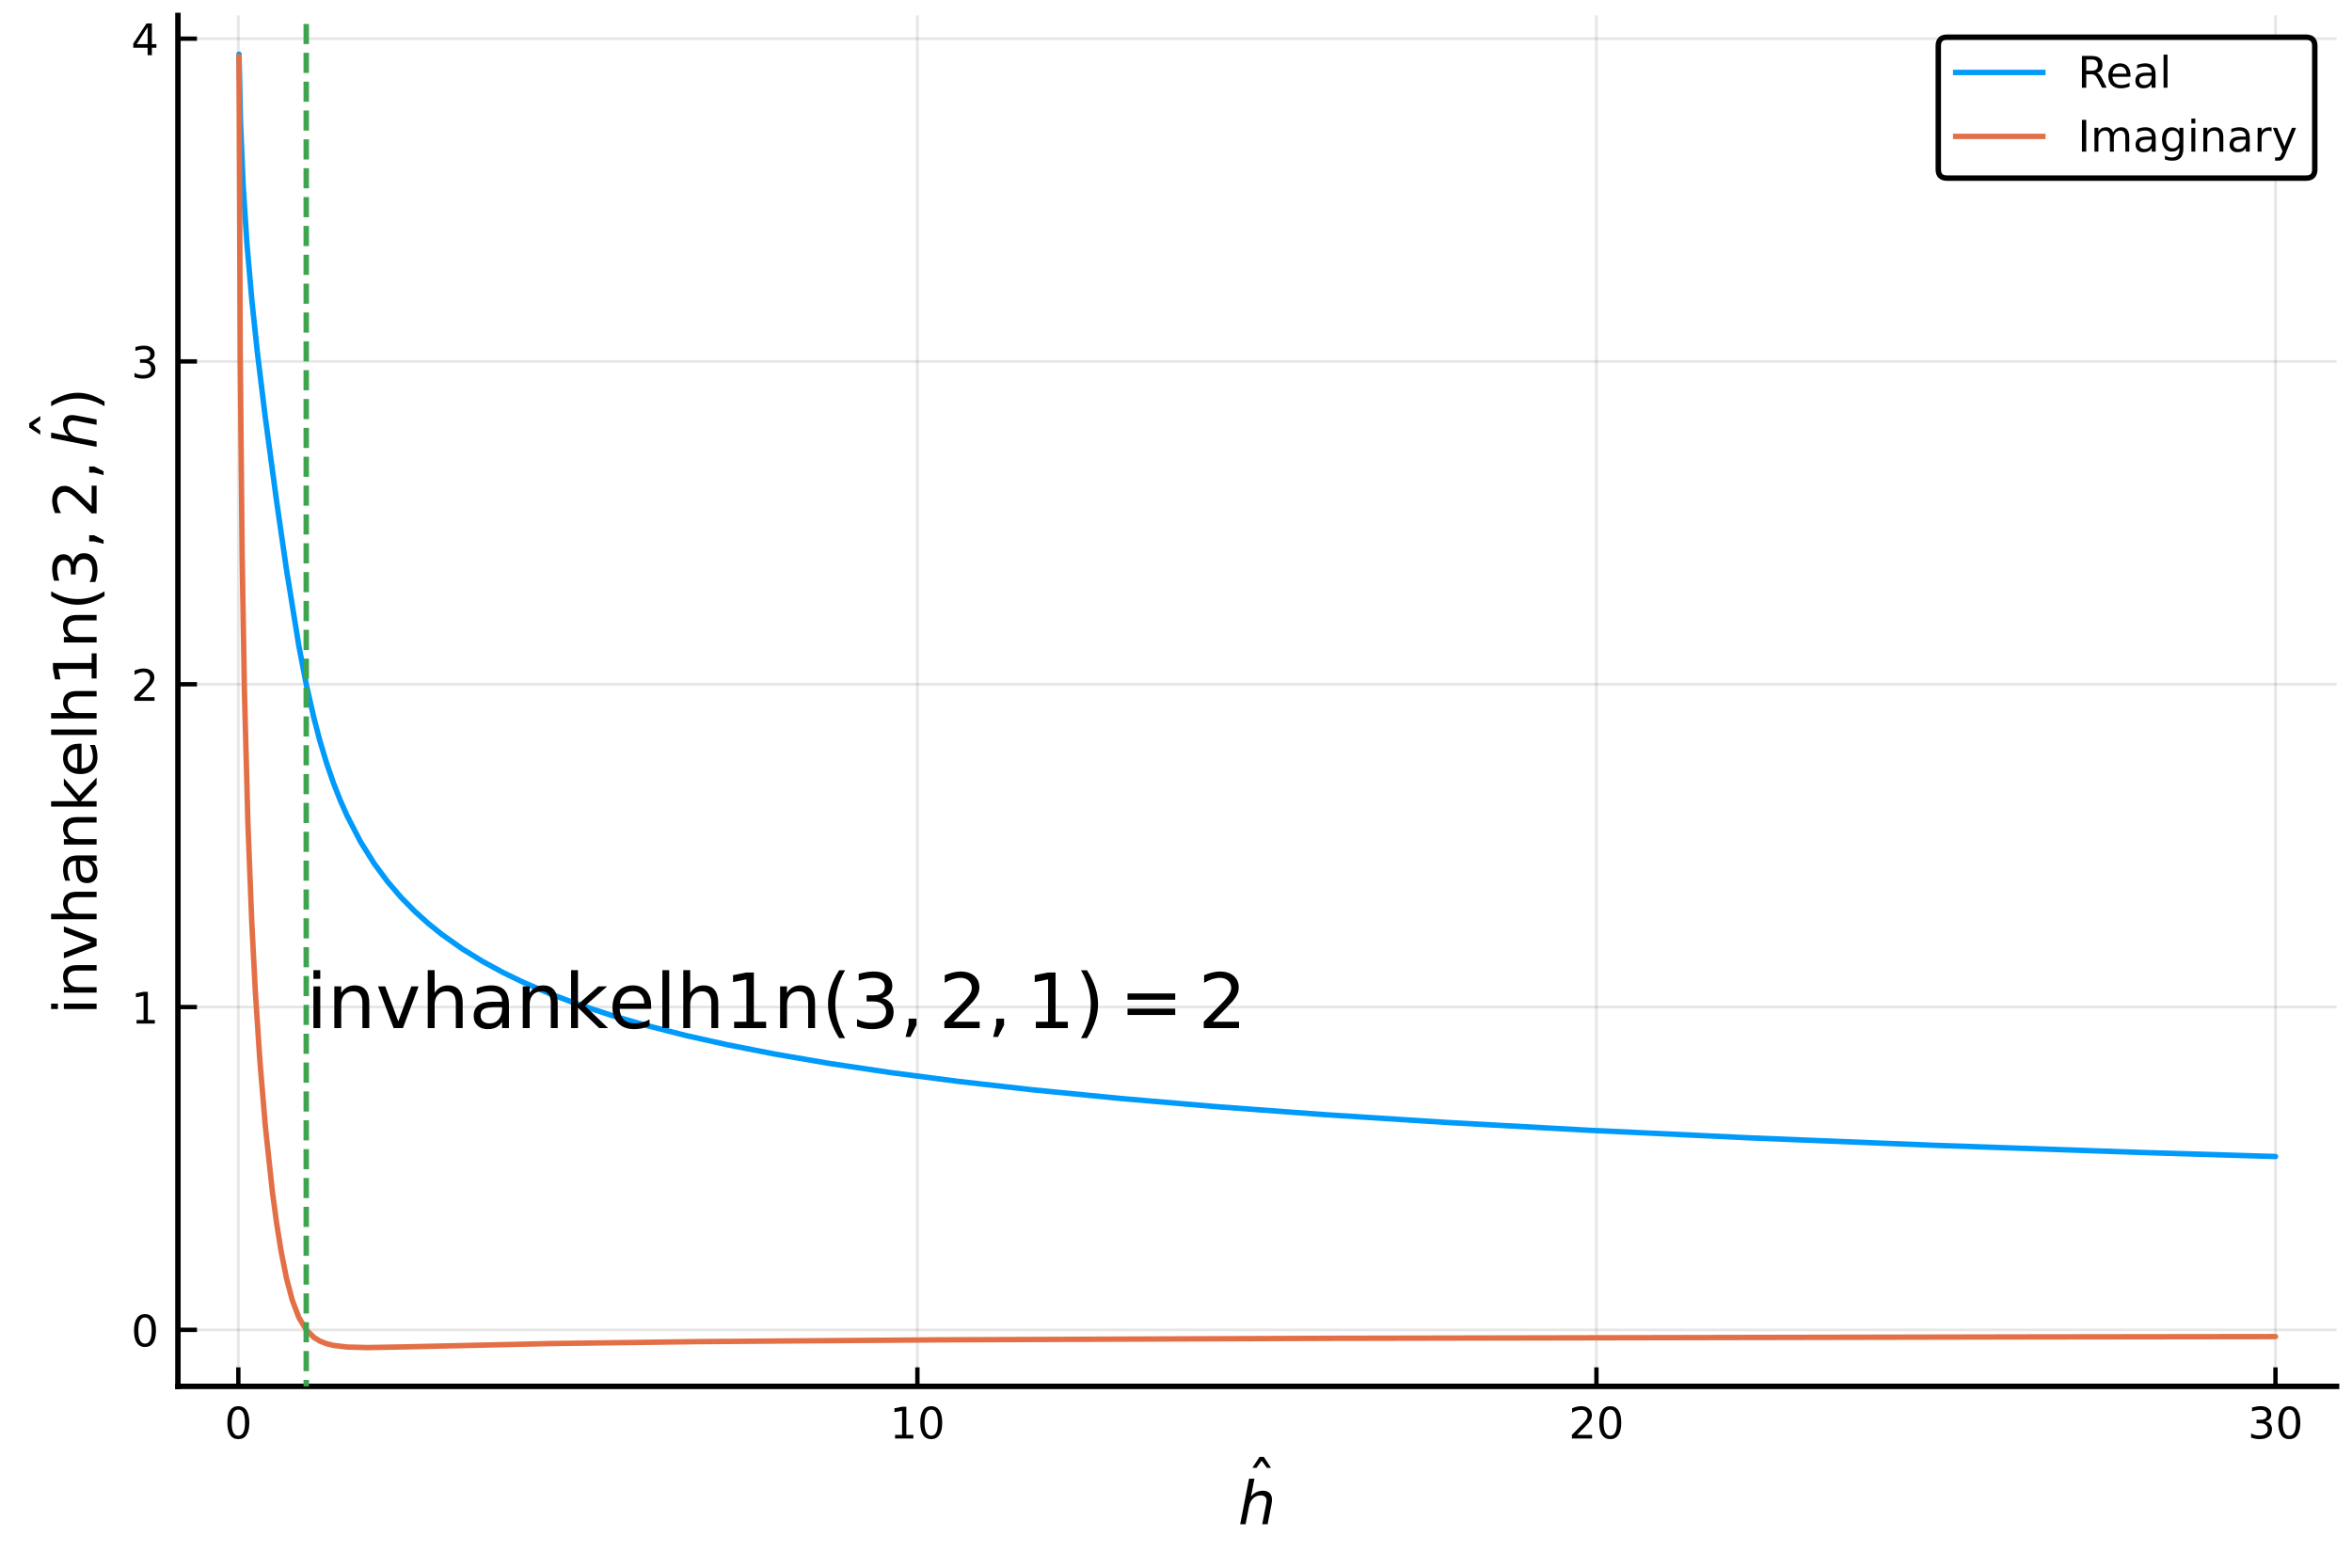 <?xml version="1.0" encoding="utf-8" standalone="no"?>
<!DOCTYPE svg PUBLIC "-//W3C//DTD SVG 1.1//EN"
  "http://www.w3.org/Graphics/SVG/1.1/DTD/svg11.dtd">
<!-- Created with matplotlib (https://matplotlib.org/) -->
<svg height="288pt" version="1.1" viewBox="0 0 432 288" width="432pt" xmlns="http://www.w3.org/2000/svg" xmlns:xlink="http://www.w3.org/1999/xlink">
 <defs>
  <style type="text/css">*{stroke-linecap:butt;stroke-linejoin:round;}</style>
 </defs>
 <g id="figure_1">
  <g id="patch_1">
   <path d="M 0 288 
L 432 288 
L 432 0 
L 0 0 
z
" style="fill:#ffffff;"/>
  </g>
  <g id="axes_1">
   <g id="patch_2">
    <path d="M 32.68 254.69 
L 429.165 254.69 
L 429.165 2.835 
L 32.68 2.835 
z
" style="fill:#ffffff;"/>
   </g>
   <g id="matplotlib.axis_1">
    <g id="xtick_1">
     <g id="line2d_1">
      <path clip-path="url(#pd92ea8dcfb)" d="M 43.776 254.69 
L 43.776 2.835 
" style="fill:none;stroke:#000000;stroke-linecap:square;stroke-opacity:0.1;stroke-width:0.5;"/>
     </g>
     <g id="line2d_2">
      <defs>
       <path d="M 0 0 
L 0 -3.5 
" id="m0b5591ea0f" style="stroke:#000000;stroke-width:0.8;"/>
      </defs>
      <g>
       <use style="stroke:#000000;stroke-width:0.8;" x="43.776" xlink:href="#m0b5591ea0f" y="254.69"/>
      </g>
     </g>
     <g id="text_1">
      <!-- 0 -->
      <g transform="translate(41.231 264.269)scale(0.08 -0.08)">
       <defs>
        <path d="M 31.781 66.406 
Q 24.172 66.406 20.328 58.906 
Q 16.5 51.422 16.5 36.375 
Q 16.5 21.391 20.328 13.891 
Q 24.172 6.391 31.781 6.391 
Q 39.453 6.391 43.281 13.891 
Q 47.125 21.391 47.125 36.375 
Q 47.125 51.422 43.281 58.906 
Q 39.453 66.406 31.781 66.406 
z
M 31.781 74.219 
Q 44.047 74.219 50.516 64.516 
Q 56.984 54.828 56.984 36.375 
Q 56.984 17.969 50.516 8.266 
Q 44.047 -1.422 31.781 -1.422 
Q 19.531 -1.422 13.062 8.266 
Q 6.594 17.969 6.594 36.375 
Q 6.594 54.828 13.062 64.516 
Q 19.531 74.219 31.781 74.219 
z
" id="DejaVuSans-48"/>
       </defs>
       <use xlink:href="#DejaVuSans-48"/>
      </g>
     </g>
    </g>
    <g id="xtick_2">
     <g id="line2d_3">
      <path clip-path="url(#pd92ea8dcfb)" d="M 168.499 254.69 
L 168.499 2.835 
" style="fill:none;stroke:#000000;stroke-linecap:square;stroke-opacity:0.1;stroke-width:0.5;"/>
     </g>
     <g id="line2d_4">
      <g>
       <use style="stroke:#000000;stroke-width:0.8;" x="168.499" xlink:href="#m0b5591ea0f" y="254.69"/>
      </g>
     </g>
     <g id="text_2">
      <!-- 10 -->
      <g transform="translate(163.409 264.269)scale(0.08 -0.08)">
       <defs>
        <path d="M 12.406 8.297 
L 28.516 8.297 
L 28.516 63.922 
L 10.984 60.406 
L 10.984 69.391 
L 28.422 72.906 
L 38.281 72.906 
L 38.281 8.297 
L 54.391 8.297 
L 54.391 0 
L 12.406 0 
z
" id="DejaVuSans-49"/>
       </defs>
       <use xlink:href="#DejaVuSans-49"/>
       <use x="63.623" xlink:href="#DejaVuSans-48"/>
      </g>
     </g>
    </g>
    <g id="xtick_3">
     <g id="line2d_5">
      <path clip-path="url(#pd92ea8dcfb)" d="M 293.221 254.69 
L 293.221 2.835 
" style="fill:none;stroke:#000000;stroke-linecap:square;stroke-opacity:0.1;stroke-width:0.5;"/>
     </g>
     <g id="line2d_6">
      <g>
       <use style="stroke:#000000;stroke-width:0.8;" x="293.221" xlink:href="#m0b5591ea0f" y="254.69"/>
      </g>
     </g>
     <g id="text_3">
      <!-- 20 -->
      <g transform="translate(288.131 264.269)scale(0.08 -0.08)">
       <defs>
        <path d="M 19.188 8.297 
L 53.609 8.297 
L 53.609 0 
L 7.328 0 
L 7.328 8.297 
Q 12.938 14.109 22.625 23.891 
Q 32.328 33.688 34.812 36.531 
Q 39.547 41.844 41.422 45.531 
Q 43.312 49.219 43.312 52.781 
Q 43.312 58.594 39.234 62.25 
Q 35.156 65.922 28.609 65.922 
Q 23.969 65.922 18.812 64.312 
Q 13.672 62.703 7.812 59.422 
L 7.812 69.391 
Q 13.766 71.781 18.938 73 
Q 24.125 74.219 28.422 74.219 
Q 39.75 74.219 46.484 68.547 
Q 53.219 62.891 53.219 53.422 
Q 53.219 48.922 51.531 44.891 
Q 49.859 40.875 45.406 35.406 
Q 44.188 33.984 37.641 27.219 
Q 31.109 20.453 19.188 8.297 
z
" id="DejaVuSans-50"/>
       </defs>
       <use xlink:href="#DejaVuSans-50"/>
       <use x="63.623" xlink:href="#DejaVuSans-48"/>
      </g>
     </g>
    </g>
    <g id="xtick_4">
     <g id="line2d_7">
      <path clip-path="url(#pd92ea8dcfb)" d="M 417.944 254.69 
L 417.944 2.835 
" style="fill:none;stroke:#000000;stroke-linecap:square;stroke-opacity:0.1;stroke-width:0.5;"/>
     </g>
     <g id="line2d_8">
      <g>
       <use style="stroke:#000000;stroke-width:0.8;" x="417.944" xlink:href="#m0b5591ea0f" y="254.69"/>
      </g>
     </g>
     <g id="text_4">
      <!-- 30 -->
      <g transform="translate(412.854 264.269)scale(0.08 -0.08)">
       <defs>
        <path d="M 40.578 39.312 
Q 47.656 37.797 51.625 33 
Q 55.609 28.219 55.609 21.188 
Q 55.609 10.406 48.188 4.484 
Q 40.766 -1.422 27.094 -1.422 
Q 22.516 -1.422 17.656 -0.516 
Q 12.797 0.391 7.625 2.203 
L 7.625 11.719 
Q 11.719 9.328 16.594 8.109 
Q 21.484 6.891 26.812 6.891 
Q 36.078 6.891 40.938 10.547 
Q 45.797 14.203 45.797 21.188 
Q 45.797 27.641 41.281 31.266 
Q 36.766 34.906 28.719 34.906 
L 20.219 34.906 
L 20.219 43.016 
L 29.109 43.016 
Q 36.375 43.016 40.234 45.922 
Q 44.094 48.828 44.094 54.297 
Q 44.094 59.906 40.109 62.906 
Q 36.141 65.922 28.719 65.922 
Q 24.656 65.922 20.016 65.031 
Q 15.375 64.156 9.812 62.312 
L 9.812 71.094 
Q 15.438 72.656 20.344 73.438 
Q 25.25 74.219 29.594 74.219 
Q 40.828 74.219 47.359 69.109 
Q 53.906 64.016 53.906 55.328 
Q 53.906 49.266 50.438 45.094 
Q 46.969 40.922 40.578 39.312 
z
" id="DejaVuSans-51"/>
       </defs>
       <use xlink:href="#DejaVuSans-51"/>
       <use x="63.623" xlink:href="#DejaVuSans-48"/>
      </g>
     </g>
    </g>
    <g id="text_5">
     <!-- $\hat{h}$ -->
     <g transform="translate(227.403 280.075)scale(0.11 -0.11)">
      <defs>
       <path d="M -28.609 79.984 
L -21.391 79.984 
L -9.422 61.625 
L -16.219 61.625 
L -25 73.578 
L -33.797 61.625 
L -40.578 61.625 
z
M -25 56 
z
" id="DejaVuSans-770"/>
       <path d="M 55.719 33.016 
L 49.312 0 
L 40.281 0 
L 46.688 32.672 
Q 47.125 34.969 47.359 36.719 
Q 47.609 38.484 47.609 39.5 
Q 47.609 43.609 45.016 45.891 
Q 42.438 48.188 37.797 48.188 
Q 30.562 48.188 25.266 43.297 
Q 19.969 38.422 18.406 30.328 
L 12.5 0 
L 3.516 0 
L 18.312 75.984 
L 27.297 75.984 
L 21.484 46.094 
Q 24.906 50.688 30.219 53.344 
Q 35.547 56 41.406 56 
Q 48.641 56 52.609 52.094 
Q 56.594 48.188 56.594 41.109 
Q 56.594 39.359 56.375 37.359 
Q 56.156 35.359 55.719 33.016 
z
" id="DejaVuSans-Oblique-104"/>
      </defs>
      <use transform="translate(64.423 33.016)" xlink:href="#DejaVuSans-770"/>
      <use transform="translate(0 0.531)" xlink:href="#DejaVuSans-Oblique-104"/>
     </g>
    </g>
   </g>
   <g id="matplotlib.axis_2">
    <g id="ytick_1">
     <g id="line2d_9">
      <path clip-path="url(#pd92ea8dcfb)" d="M 32.68 244.307 
L 429.165 244.307 
" style="fill:none;stroke:#000000;stroke-linecap:square;stroke-opacity:0.1;stroke-width:0.5;"/>
     </g>
     <g id="line2d_10">
      <defs>
       <path d="M 0 0 
L 3.5 0 
" id="m91e3e1ad27" style="stroke:#000000;stroke-width:0.8;"/>
      </defs>
      <g>
       <use style="stroke:#000000;stroke-width:0.8;" x="32.68" xlink:href="#m91e3e1ad27" y="244.307"/>
      </g>
     </g>
     <g id="text_6">
      <!-- 0 -->
      <g transform="translate(24.09 247.346)scale(0.08 -0.08)">
       <use xlink:href="#DejaVuSans-48"/>
      </g>
     </g>
    </g>
    <g id="ytick_2">
     <g id="line2d_11">
      <path clip-path="url(#pd92ea8dcfb)" d="M 32.68 185.006 
L 429.165 185.006 
" style="fill:none;stroke:#000000;stroke-linecap:square;stroke-opacity:0.1;stroke-width:0.5;"/>
     </g>
     <g id="line2d_12">
      <g>
       <use style="stroke:#000000;stroke-width:0.8;" x="32.68" xlink:href="#m91e3e1ad27" y="185.006"/>
      </g>
     </g>
     <g id="text_7">
      <!-- 1 -->
      <g transform="translate(24.09 188.045)scale(0.08 -0.08)">
       <use xlink:href="#DejaVuSans-49"/>
      </g>
     </g>
    </g>
    <g id="ytick_3">
     <g id="line2d_13">
      <path clip-path="url(#pd92ea8dcfb)" d="M 32.68 125.704 
L 429.165 125.704 
" style="fill:none;stroke:#000000;stroke-linecap:square;stroke-opacity:0.1;stroke-width:0.5;"/>
     </g>
     <g id="line2d_14">
      <g>
       <use style="stroke:#000000;stroke-width:0.8;" x="32.68" xlink:href="#m91e3e1ad27" y="125.704"/>
      </g>
     </g>
     <g id="text_8">
      <!-- 2 -->
      <g transform="translate(24.09 128.744)scale(0.08 -0.08)">
       <use xlink:href="#DejaVuSans-50"/>
      </g>
     </g>
    </g>
    <g id="ytick_4">
     <g id="line2d_15">
      <path clip-path="url(#pd92ea8dcfb)" d="M 32.68 66.403 
L 429.165 66.403 
" style="fill:none;stroke:#000000;stroke-linecap:square;stroke-opacity:0.1;stroke-width:0.5;"/>
     </g>
     <g id="line2d_16">
      <g>
       <use style="stroke:#000000;stroke-width:0.8;" x="32.68" xlink:href="#m91e3e1ad27" y="66.403"/>
      </g>
     </g>
     <g id="text_9">
      <!-- 3 -->
      <g transform="translate(24.09 69.442)scale(0.08 -0.08)">
       <use xlink:href="#DejaVuSans-51"/>
      </g>
     </g>
    </g>
    <g id="ytick_5">
     <g id="line2d_17">
      <path clip-path="url(#pd92ea8dcfb)" d="M 32.68 7.102 
L 429.165 7.102 
" style="fill:none;stroke:#000000;stroke-linecap:square;stroke-opacity:0.1;stroke-width:0.5;"/>
     </g>
     <g id="line2d_18">
      <g>
       <use style="stroke:#000000;stroke-width:0.8;" x="32.68" xlink:href="#m91e3e1ad27" y="7.102"/>
      </g>
     </g>
     <g id="text_10">
      <!-- 4 -->
      <g transform="translate(24.09 10.141)scale(0.08 -0.08)">
       <defs>
        <path d="M 37.797 64.312 
L 12.891 25.391 
L 37.797 25.391 
z
M 35.203 72.906 
L 47.609 72.906 
L 47.609 25.391 
L 58.016 25.391 
L 58.016 17.188 
L 47.609 17.188 
L 47.609 0 
L 37.797 0 
L 37.797 17.188 
L 4.891 17.188 
L 4.891 26.703 
z
" id="DejaVuSans-52"/>
       </defs>
       <use xlink:href="#DejaVuSans-52"/>
      </g>
     </g>
    </g>
    <g id="text_11">
     <!-- $\mathrm{invhankelh1n}(3, 2, \hat{h})$ -->
     <g transform="translate(17.802 186.403)rotate(-90)scale(0.11 -0.11)">
      <defs>
       <path d="M 9.422 54.688 
L 18.406 54.688 
L 18.406 0 
L 9.422 0 
z
M 9.422 75.984 
L 18.406 75.984 
L 18.406 64.594 
L 9.422 64.594 
z
" id="DejaVuSans-105"/>
       <path d="M 54.891 33.016 
L 54.891 0 
L 45.906 0 
L 45.906 32.719 
Q 45.906 40.484 42.875 44.328 
Q 39.844 48.188 33.797 48.188 
Q 26.516 48.188 22.312 43.547 
Q 18.109 38.922 18.109 30.906 
L 18.109 0 
L 9.078 0 
L 9.078 54.688 
L 18.109 54.688 
L 18.109 46.188 
Q 21.344 51.125 25.703 53.562 
Q 30.078 56 35.797 56 
Q 45.219 56 50.047 50.172 
Q 54.891 44.344 54.891 33.016 
z
" id="DejaVuSans-110"/>
       <path d="M 2.984 54.688 
L 12.5 54.688 
L 29.594 8.797 
L 46.688 54.688 
L 56.203 54.688 
L 35.688 0 
L 23.484 0 
z
" id="DejaVuSans-118"/>
       <path d="M 54.891 33.016 
L 54.891 0 
L 45.906 0 
L 45.906 32.719 
Q 45.906 40.484 42.875 44.328 
Q 39.844 48.188 33.797 48.188 
Q 26.516 48.188 22.312 43.547 
Q 18.109 38.922 18.109 30.906 
L 18.109 0 
L 9.078 0 
L 9.078 75.984 
L 18.109 75.984 
L 18.109 46.188 
Q 21.344 51.125 25.703 53.562 
Q 30.078 56 35.797 56 
Q 45.219 56 50.047 50.172 
Q 54.891 44.344 54.891 33.016 
z
" id="DejaVuSans-104"/>
       <path d="M 34.281 27.484 
Q 23.391 27.484 19.188 25 
Q 14.984 22.516 14.984 16.5 
Q 14.984 11.719 18.141 8.906 
Q 21.297 6.109 26.703 6.109 
Q 34.188 6.109 38.703 11.406 
Q 43.219 16.703 43.219 25.484 
L 43.219 27.484 
z
M 52.203 31.203 
L 52.203 0 
L 43.219 0 
L 43.219 8.297 
Q 40.141 3.328 35.547 0.953 
Q 30.953 -1.422 24.312 -1.422 
Q 15.922 -1.422 10.953 3.297 
Q 6 8.016 6 15.922 
Q 6 25.141 12.172 29.828 
Q 18.359 34.516 30.609 34.516 
L 43.219 34.516 
L 43.219 35.406 
Q 43.219 41.609 39.141 45 
Q 35.062 48.391 27.688 48.391 
Q 23 48.391 18.547 47.266 
Q 14.109 46.141 10.016 43.891 
L 10.016 52.203 
Q 14.938 54.109 19.578 55.047 
Q 24.219 56 28.609 56 
Q 40.484 56 46.344 49.844 
Q 52.203 43.703 52.203 31.203 
z
" id="DejaVuSans-97"/>
       <path d="M 9.078 75.984 
L 18.109 75.984 
L 18.109 31.109 
L 44.922 54.688 
L 56.391 54.688 
L 27.391 29.109 
L 57.625 0 
L 45.906 0 
L 18.109 26.703 
L 18.109 0 
L 9.078 0 
z
" id="DejaVuSans-107"/>
       <path d="M 56.203 29.594 
L 56.203 25.203 
L 14.891 25.203 
Q 15.484 15.922 20.484 11.062 
Q 25.484 6.203 34.422 6.203 
Q 39.594 6.203 44.453 7.469 
Q 49.312 8.734 54.109 11.281 
L 54.109 2.781 
Q 49.266 0.734 44.188 -0.344 
Q 39.109 -1.422 33.891 -1.422 
Q 20.797 -1.422 13.156 6.188 
Q 5.516 13.812 5.516 26.812 
Q 5.516 40.234 12.766 48.109 
Q 20.016 56 32.328 56 
Q 43.359 56 49.781 48.891 
Q 56.203 41.797 56.203 29.594 
z
M 47.219 32.234 
Q 47.125 39.594 43.094 43.984 
Q 39.062 48.391 32.422 48.391 
Q 24.906 48.391 20.391 44.141 
Q 15.875 39.891 15.188 32.172 
z
" id="DejaVuSans-101"/>
       <path d="M 9.422 75.984 
L 18.406 75.984 
L 18.406 0 
L 9.422 0 
z
" id="DejaVuSans-108"/>
       <path d="M 31 75.875 
Q 24.469 64.656 21.281 53.656 
Q 18.109 42.672 18.109 31.391 
Q 18.109 20.125 21.312 9.062 
Q 24.516 -2 31 -13.188 
L 23.188 -13.188 
Q 15.875 -1.703 12.234 9.375 
Q 8.594 20.453 8.594 31.391 
Q 8.594 42.281 12.203 53.312 
Q 15.828 64.359 23.188 75.875 
z
" id="DejaVuSans-40"/>
       <path d="M 11.719 12.406 
L 22.016 12.406 
L 22.016 4 
L 14.016 -11.625 
L 7.719 -11.625 
L 11.719 4 
z
" id="DejaVuSans-44"/>
       <path d="M 8.016 75.875 
L 15.828 75.875 
Q 23.141 64.359 26.781 53.312 
Q 30.422 42.281 30.422 31.391 
Q 30.422 20.453 26.781 9.375 
Q 23.141 -1.703 15.828 -13.188 
L 8.016 -13.188 
Q 14.5 -2 17.703 9.062 
Q 20.906 20.125 20.906 31.391 
Q 20.906 42.672 17.703 53.656 
Q 14.5 64.656 8.016 75.875 
z
" id="DejaVuSans-41"/>
      </defs>
      <use transform="translate(0 0.531)" xlink:href="#DejaVuSans-105"/>
      <use transform="translate(27.783 0.531)" xlink:href="#DejaVuSans-110"/>
      <use transform="translate(91.162 0.531)" xlink:href="#DejaVuSans-118"/>
      <use transform="translate(150.342 0.531)" xlink:href="#DejaVuSans-104"/>
      <use transform="translate(213.721 0.531)" xlink:href="#DejaVuSans-97"/>
      <use transform="translate(275 0.531)" xlink:href="#DejaVuSans-110"/>
      <use transform="translate(338.379 0.531)" xlink:href="#DejaVuSans-107"/>
      <use transform="translate(396.289 0.531)" xlink:href="#DejaVuSans-101"/>
      <use transform="translate(457.812 0.531)" xlink:href="#DejaVuSans-108"/>
      <use transform="translate(485.596 0.531)" xlink:href="#DejaVuSans-104"/>
      <use transform="translate(548.975 0.531)" xlink:href="#DejaVuSans-49"/>
      <use transform="translate(612.598 0.531)" xlink:href="#DejaVuSans-110"/>
      <use transform="translate(675.977 0.531)" xlink:href="#DejaVuSans-40"/>
      <use transform="translate(714.99 0.531)" xlink:href="#DejaVuSans-51"/>
      <use transform="translate(778.613 0.531)" xlink:href="#DejaVuSans-44"/>
      <use transform="translate(829.883 0.531)" xlink:href="#DejaVuSans-50"/>
      <use transform="translate(893.506 0.531)" xlink:href="#DejaVuSans-44"/>
      <use transform="translate(1009.198 33.016)" xlink:href="#DejaVuSans-770"/>
      <use transform="translate(944.775 0.531)" xlink:href="#DejaVuSans-Oblique-104"/>
      <use transform="translate(1008.154 0.531)" xlink:href="#DejaVuSans-41"/>
     </g>
    </g>
   </g>
   <g id="line2d_19">
    <path clip-path="url(#pd92ea8dcfb)" d="M 43.901 9.963 
L 44.171 22.327 
L 44.659 33.999 
L 45.346 44.654 
L 46.265 55.235 
L 47.291 64.911 
L 48.742 76.787 
L 50.79 91.97 
L 52.606 104.551 
L 54.892 118.662 
L 56.248 125.704 
L 57.77 132.384 
L 57.496 131.268 
L 58.743 136.058 
L 59.99 140.202 
L 61.237 143.817 
L 62.485 147 
L 63.732 149.828 
L 66.226 154.65 
L 68.721 158.634 
L 71.215 162.002 
L 73.71 164.903 
L 76.204 167.438 
L 78.699 169.681 
L 81.193 171.686 
L 84.935 174.334 
L 88.676 176.638 
L 92.418 178.669 
L 96.16 180.479 
L 101.149 182.614 
L 106.138 184.492 
L 112.374 186.553 
L 118.61 188.358 
L 126.093 190.259 
L 133.576 191.928 
L 142.307 193.641 
L 152.285 195.353 
L 163.51 197.033 
L 175.982 198.658 
L 189.702 200.215 
L 205.916 201.811 
L 223.377 203.3 
L 243.332 204.775 
L 265.782 206.208 
L 291.974 207.648 
L 321.908 209.058 
L 355.583 210.415 
L 394.247 211.746 
L 417.944 212.466 
L 417.944 212.466 
" style="fill:none;stroke:#009afa;stroke-linecap:round;"/>
   </g>
   <g id="line2d_20">
    <path clip-path="url(#pd92ea8dcfb)" d="M 43.901 10.335 
L 44.128 65.469 
L 44.478 102.195 
L 44.888 126.731 
L 45.538 151.358 
L 46.265 169.905 
L 46.909 182.298 
L 47.72 194.679 
L 48.742 206.958 
L 50.027 218.906 
L 50.79 224.598 
L 51.646 229.944 
L 52.606 234.764 
L 53.683 238.85 
L 54.892 242.039 
L 56.248 244.307 
L 57.77 245.787 
L 57.496 245.58 
L 58.743 246.369 
L 59.99 246.859 
L 61.237 247.163 
L 63.732 247.462 
L 67.474 247.562 
L 74.957 247.424 
L 101.149 246.825 
L 128.588 246.467 
L 172.241 246.146 
L 244.58 245.861 
L 373.044 245.604 
L 417.944 245.546 
L 417.944 245.546 
" style="fill:none;stroke:#e36f47;stroke-linecap:round;"/>
   </g>
   <g id="patch_3">
    <path d="M 32.68 254.69 
L 32.68 2.835 
" style="fill:none;stroke:#000000;stroke-linecap:square;stroke-linejoin:miter;"/>
   </g>
   <g id="patch_4">
    <path d="M 32.68 254.69 
L 429.165 254.69 
" style="fill:none;stroke:#000000;stroke-linecap:square;stroke-linejoin:miter;"/>
   </g>
   <g id="line2d_21">
    <path clip-path="url(#pd92ea8dcfb)" d="M 56.248 289 
L 56.248 -1 
" style="fill:none;stroke:#3ea44e;stroke-dasharray:3.7,1.6;stroke-dashoffset:0;"/>
   </g>
   <g id="text_12">
    <!-- $\mathrm{invhankelh1n}(3, 2, 1) = 2$ -->
    <g transform="translate(56.248 188.869)scale(0.14 -0.14)">
     <defs>
      <path d="M 10.594 45.406 
L 73.188 45.406 
L 73.188 37.203 
L 10.594 37.203 
z
M 10.594 25.484 
L 73.188 25.484 
L 73.188 17.188 
L 10.594 17.188 
z
" id="DejaVuSans-61"/>
     </defs>
     <use transform="translate(0 0.016)" xlink:href="#DejaVuSans-105"/>
     <use transform="translate(27.783 0.016)" xlink:href="#DejaVuSans-110"/>
     <use transform="translate(91.162 0.016)" xlink:href="#DejaVuSans-118"/>
     <use transform="translate(150.342 0.016)" xlink:href="#DejaVuSans-104"/>
     <use transform="translate(213.721 0.016)" xlink:href="#DejaVuSans-97"/>
     <use transform="translate(275 0.016)" xlink:href="#DejaVuSans-110"/>
     <use transform="translate(338.379 0.016)" xlink:href="#DejaVuSans-107"/>
     <use transform="translate(396.289 0.016)" xlink:href="#DejaVuSans-101"/>
     <use transform="translate(457.812 0.016)" xlink:href="#DejaVuSans-108"/>
     <use transform="translate(485.596 0.016)" xlink:href="#DejaVuSans-104"/>
     <use transform="translate(548.975 0.016)" xlink:href="#DejaVuSans-49"/>
     <use transform="translate(612.598 0.016)" xlink:href="#DejaVuSans-110"/>
     <use transform="translate(675.977 0.016)" xlink:href="#DejaVuSans-40"/>
     <use transform="translate(714.99 0.016)" xlink:href="#DejaVuSans-51"/>
     <use transform="translate(778.613 0.016)" xlink:href="#DejaVuSans-44"/>
     <use transform="translate(829.883 0.016)" xlink:href="#DejaVuSans-50"/>
     <use transform="translate(893.506 0.016)" xlink:href="#DejaVuSans-44"/>
     <use transform="translate(944.775 0.016)" xlink:href="#DejaVuSans-49"/>
     <use transform="translate(1008.398 0.016)" xlink:href="#DejaVuSans-41"/>
     <use transform="translate(1066.895 0.016)" xlink:href="#DejaVuSans-61"/>
     <use transform="translate(1170.166 0.016)" xlink:href="#DejaVuSans-50"/>
    </g>
   </g>
   <g id="legend_1">
    <g id="patch_5">
     <path d="M 357.613 32.72 
L 423.565 32.72 
Q 425.165 32.72 425.165 31.12 
L 425.165 8.435 
Q 425.165 6.835 423.565 6.835 
L 357.613 6.835 
Q 356.013 6.835 356.013 8.435 
L 356.013 31.12 
Q 356.013 32.72 357.613 32.72 
z
" style="fill:#ffffff;stroke:#000000;stroke-linejoin:miter;"/>
    </g>
    <g id="line2d_22">
     <path d="M 359.213 13.313 
L 375.213 13.313 
" style="fill:none;stroke:#009afa;stroke-linecap:square;"/>
    </g>
    <g id="line2d_23"/>
    <g id="text_13">
     <!-- Real -->
     <g transform="translate(381.613 16.113)scale(0.08 -0.08)">
      <defs>
       <path d="M 44.391 34.188 
Q 47.562 33.109 50.562 29.594 
Q 53.562 26.078 56.594 19.922 
L 66.609 0 
L 56 0 
L 46.688 18.703 
Q 43.062 26.031 39.672 28.422 
Q 36.281 30.812 30.422 30.812 
L 19.672 30.812 
L 19.672 0 
L 9.812 0 
L 9.812 72.906 
L 32.078 72.906 
Q 44.578 72.906 50.734 67.672 
Q 56.891 62.453 56.891 51.906 
Q 56.891 45.016 53.688 40.469 
Q 50.484 35.938 44.391 34.188 
z
M 19.672 64.797 
L 19.672 38.922 
L 32.078 38.922 
Q 39.203 38.922 42.844 42.219 
Q 46.484 45.516 46.484 51.906 
Q 46.484 58.297 42.844 61.547 
Q 39.203 64.797 32.078 64.797 
z
" id="DejaVuSans-82"/>
      </defs>
      <use xlink:href="#DejaVuSans-82"/>
      <use x="64.982" xlink:href="#DejaVuSans-101"/>
      <use x="126.506" xlink:href="#DejaVuSans-97"/>
      <use x="187.785" xlink:href="#DejaVuSans-108"/>
     </g>
    </g>
    <g id="line2d_24">
     <path d="M 359.213 25.056 
L 375.213 25.056 
" style="fill:none;stroke:#e36f47;stroke-linecap:square;"/>
    </g>
    <g id="line2d_25"/>
    <g id="text_14">
     <!-- Imaginary -->
     <g transform="translate(381.613 27.856)scale(0.08 -0.08)">
      <defs>
       <path d="M 9.812 72.906 
L 19.672 72.906 
L 19.672 0 
L 9.812 0 
z
" id="DejaVuSans-73"/>
       <path d="M 52 44.188 
Q 55.375 50.25 60.062 53.125 
Q 64.75 56 71.094 56 
Q 79.641 56 84.281 50.016 
Q 88.922 44.047 88.922 33.016 
L 88.922 0 
L 79.891 0 
L 79.891 32.719 
Q 79.891 40.578 77.094 44.375 
Q 74.312 48.188 68.609 48.188 
Q 61.625 48.188 57.562 43.547 
Q 53.516 38.922 53.516 30.906 
L 53.516 0 
L 44.484 0 
L 44.484 32.719 
Q 44.484 40.625 41.703 44.406 
Q 38.922 48.188 33.109 48.188 
Q 26.219 48.188 22.156 43.531 
Q 18.109 38.875 18.109 30.906 
L 18.109 0 
L 9.078 0 
L 9.078 54.688 
L 18.109 54.688 
L 18.109 46.188 
Q 21.188 51.219 25.484 53.609 
Q 29.781 56 35.688 56 
Q 41.656 56 45.828 52.969 
Q 50 49.953 52 44.188 
z
" id="DejaVuSans-109"/>
       <path d="M 45.406 27.984 
Q 45.406 37.75 41.375 43.109 
Q 37.359 48.484 30.078 48.484 
Q 22.859 48.484 18.828 43.109 
Q 14.797 37.75 14.797 27.984 
Q 14.797 18.266 18.828 12.891 
Q 22.859 7.516 30.078 7.516 
Q 37.359 7.516 41.375 12.891 
Q 45.406 18.266 45.406 27.984 
z
M 54.391 6.781 
Q 54.391 -7.172 48.188 -13.984 
Q 42 -20.797 29.203 -20.797 
Q 24.469 -20.797 20.266 -20.094 
Q 16.062 -19.391 12.109 -17.922 
L 12.109 -9.188 
Q 16.062 -11.328 19.922 -12.344 
Q 23.781 -13.375 27.781 -13.375 
Q 36.625 -13.375 41.016 -8.766 
Q 45.406 -4.156 45.406 5.172 
L 45.406 9.625 
Q 42.625 4.781 38.281 2.391 
Q 33.938 0 27.875 0 
Q 17.828 0 11.672 7.656 
Q 5.516 15.328 5.516 27.984 
Q 5.516 40.672 11.672 48.328 
Q 17.828 56 27.875 56 
Q 33.938 56 38.281 53.609 
Q 42.625 51.219 45.406 46.391 
L 45.406 54.688 
L 54.391 54.688 
z
" id="DejaVuSans-103"/>
       <path d="M 41.109 46.297 
Q 39.594 47.172 37.812 47.578 
Q 36.031 48 33.891 48 
Q 26.266 48 22.188 43.047 
Q 18.109 38.094 18.109 28.812 
L 18.109 0 
L 9.078 0 
L 9.078 54.688 
L 18.109 54.688 
L 18.109 46.188 
Q 20.953 51.172 25.484 53.578 
Q 30.031 56 36.531 56 
Q 37.453 56 38.578 55.875 
Q 39.703 55.766 41.062 55.516 
z
" id="DejaVuSans-114"/>
       <path d="M 32.172 -5.078 
Q 28.375 -14.844 24.75 -17.812 
Q 21.141 -20.797 15.094 -20.797 
L 7.906 -20.797 
L 7.906 -13.281 
L 13.188 -13.281 
Q 16.891 -13.281 18.938 -11.516 
Q 21 -9.766 23.484 -3.219 
L 25.094 0.875 
L 2.984 54.688 
L 12.5 54.688 
L 29.594 11.922 
L 46.688 54.688 
L 56.203 54.688 
z
" id="DejaVuSans-121"/>
      </defs>
      <use xlink:href="#DejaVuSans-73"/>
      <use x="29.492" xlink:href="#DejaVuSans-109"/>
      <use x="126.904" xlink:href="#DejaVuSans-97"/>
      <use x="188.184" xlink:href="#DejaVuSans-103"/>
      <use x="251.66" xlink:href="#DejaVuSans-105"/>
      <use x="279.443" xlink:href="#DejaVuSans-110"/>
      <use x="342.822" xlink:href="#DejaVuSans-97"/>
      <use x="404.102" xlink:href="#DejaVuSans-114"/>
      <use x="445.215" xlink:href="#DejaVuSans-121"/>
     </g>
    </g>
   </g>
  </g>
 </g>
 <defs>
  <clipPath id="pd92ea8dcfb">
   <rect height="251.856" width="396.486" x="32.68" y="2.835"/>
  </clipPath>
 </defs>
</svg>
